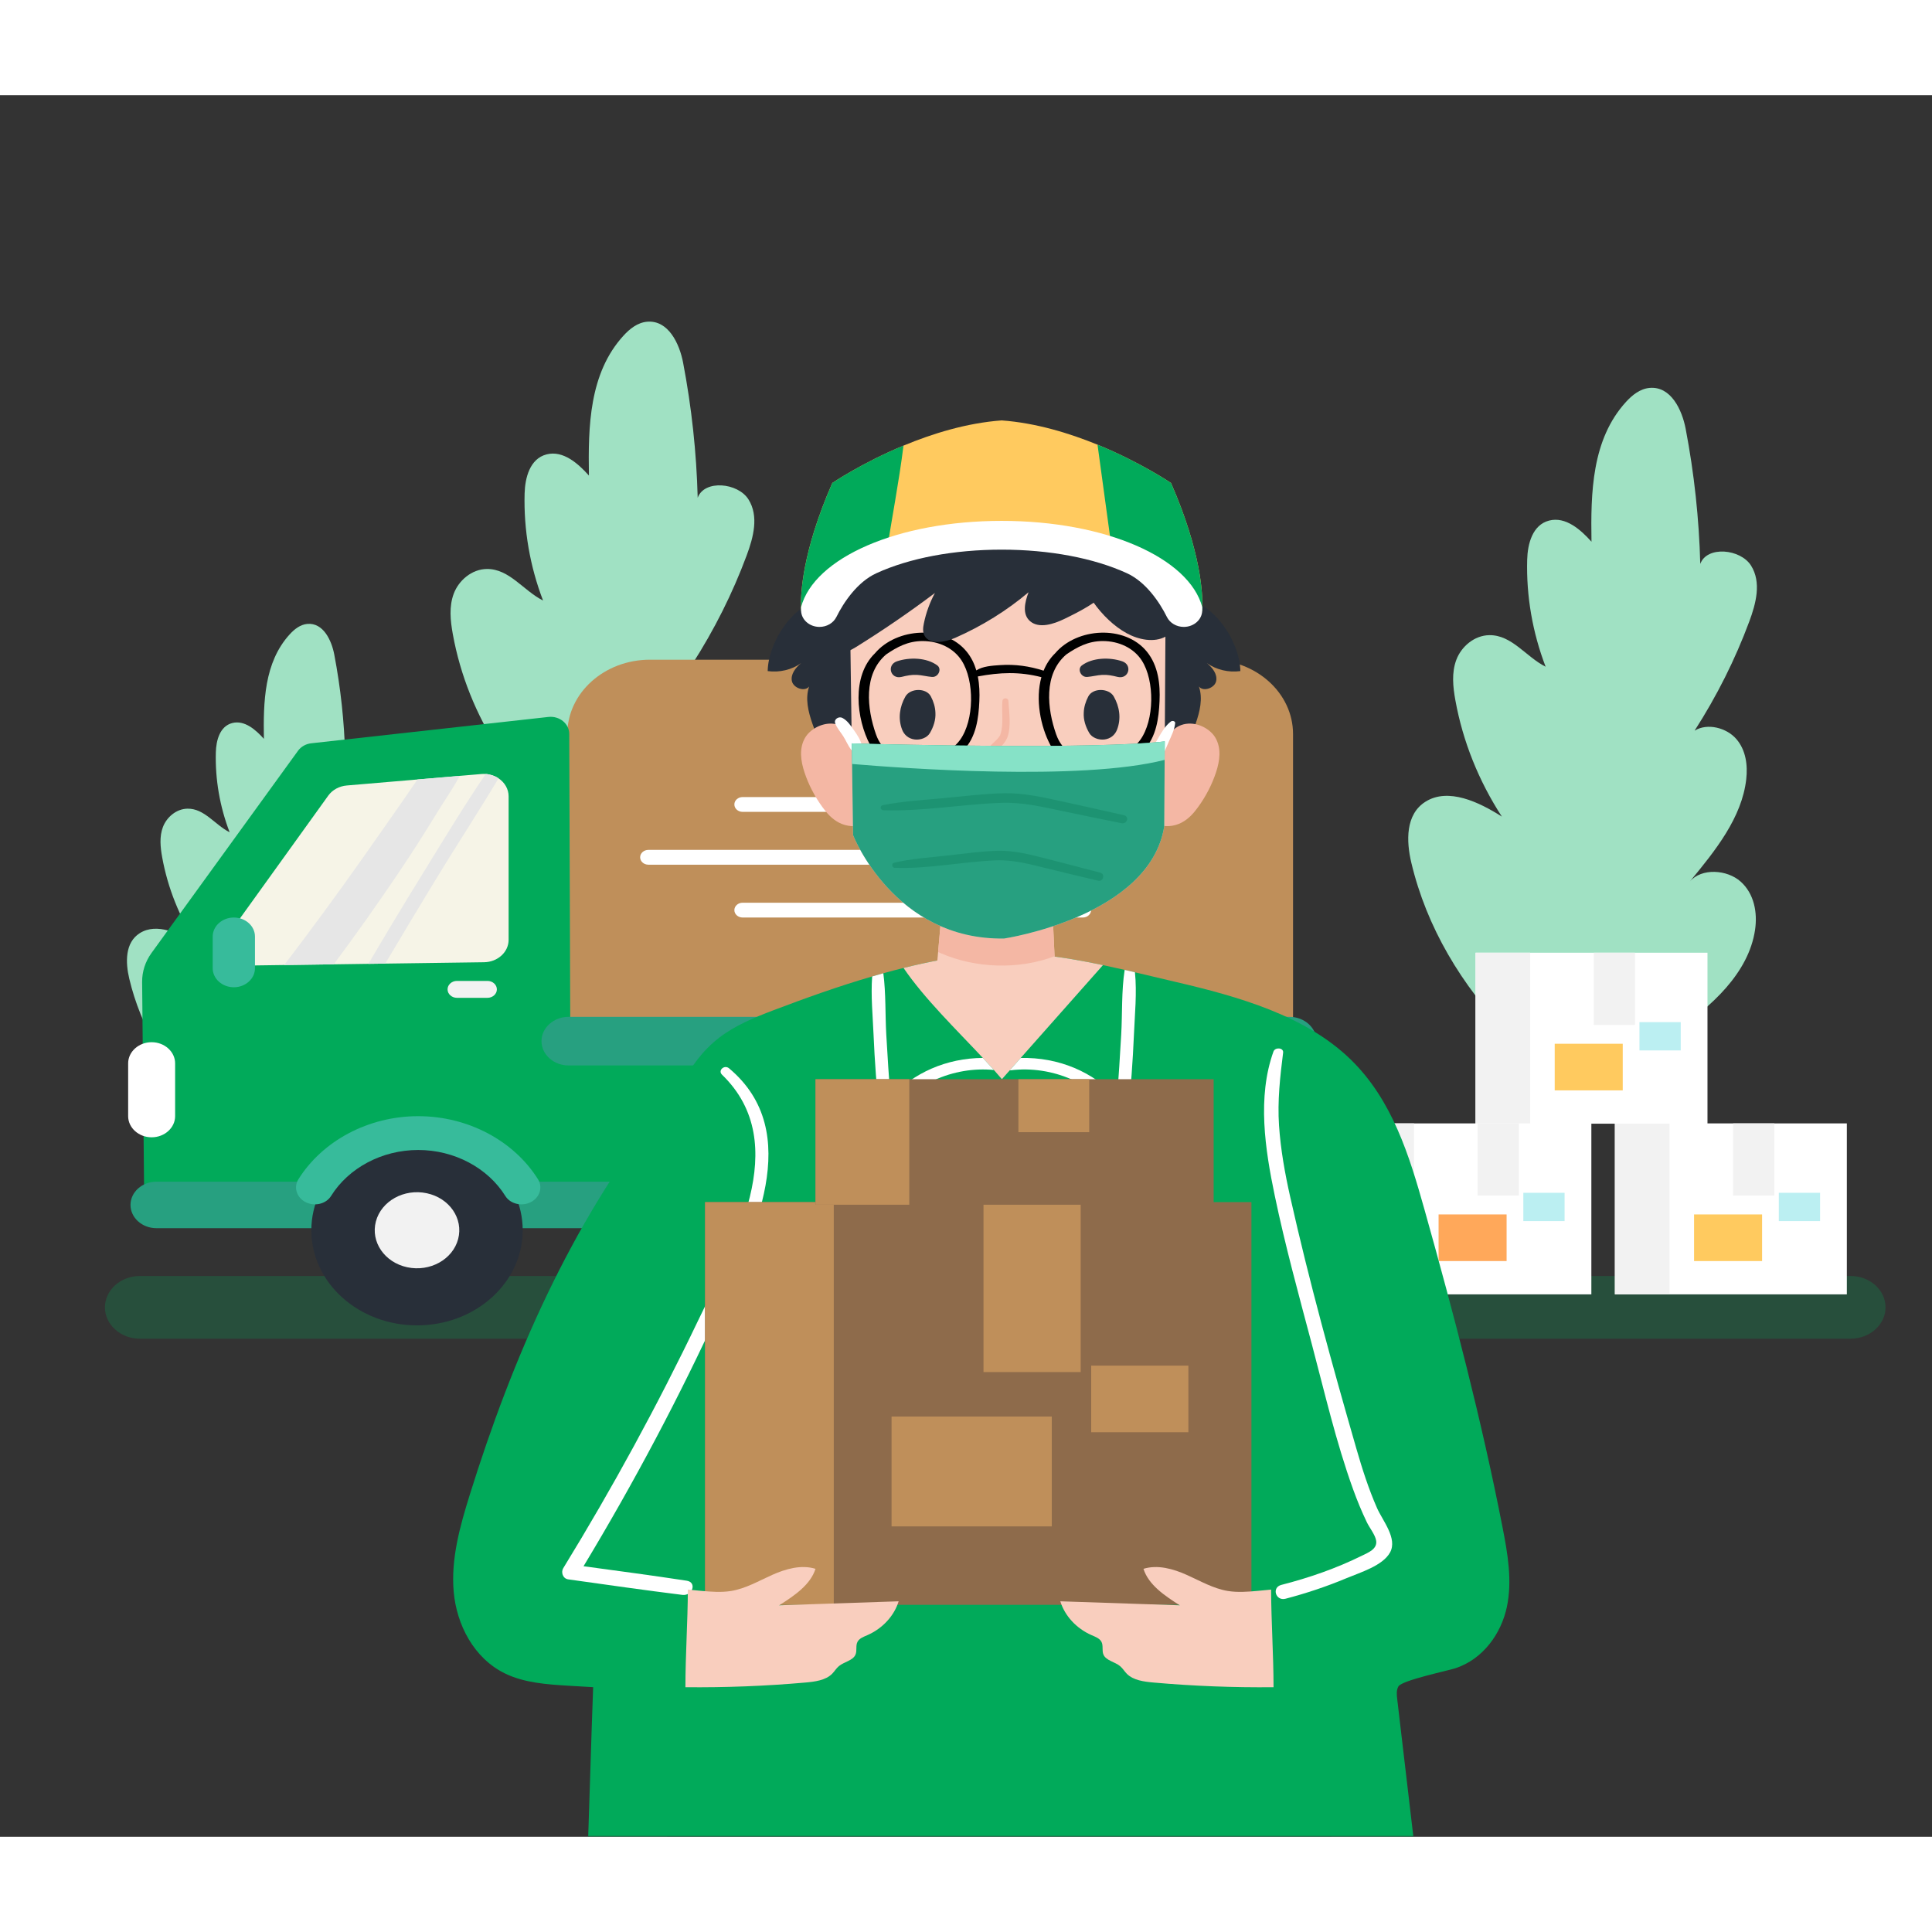 <svg width="350" height="350" viewBox="0 0 558 503" fill="none" xmlns="http://www.w3.org/2000/svg">
<rect x="0" y="0" width="558" height="503" fill="#333333" stroke="none"/>
<g clip-path="url(#clip0_61_3217)">
<path d="M37.34 255.184C36.232 250.525 36.046 244.746 40.379 242.009C45.306 238.898 51.964 242.082 56.874 245.215C51.861 237.498 48.442 228.946 46.845 220.124C46.317 217.208 45.998 214.151 47.058 211.356C48.119 208.56 50.896 206.099 54.179 206.06C59.048 206.001 62.069 210.733 66.319 212.87C63.483 205.468 62.128 197.61 62.338 189.783C62.429 186.395 63.457 182.261 67.078 181.328C70.64 180.412 73.891 183.297 76.216 185.893C76.048 175.349 76.242 163.826 83.693 155.688C85.013 154.246 86.701 152.88 88.768 152.699C93.358 152.297 95.758 157.432 96.54 161.521C98.381 171.156 99.436 180.913 99.693 190.686C101.126 186.73 108.383 187.423 110.652 191.048C112.923 194.674 111.725 199.203 110.257 203.15C107.219 211.318 103.264 219.21 98.471 226.667C101.265 224.952 105.38 226.065 107.464 228.463C109.548 230.86 109.955 234.128 109.614 237.156C108.68 245.433 102.962 252.55 97.443 259.223C99.972 256.277 105.482 256.627 108.414 259.252C111.347 261.877 112.063 265.965 111.519 269.655C110.149 278.931 102.168 286.254 93.829 291.844C87.679 295.965 79.47 300.714 71.475 300.676C64.954 300.645 62.401 296.426 58.408 292.277C48.117 281.582 40.642 269.079 37.34 255.184Z" fill="#A0E1C3"/>
<path d="M118.061 202.574C116.579 196.34 116.331 188.606 122.13 184.943C128.724 180.779 137.634 185.041 144.205 189.235C137.496 178.907 132.92 167.462 130.782 155.655C130.075 151.753 129.649 147.663 131.068 143.92C132.488 140.179 136.204 136.885 140.597 136.833C147.113 136.755 151.155 143.087 156.845 145.946C153.049 136.041 151.236 125.524 151.518 115.049C151.639 110.515 153.015 104.983 157.861 103.736C162.628 102.508 166.978 106.37 170.09 109.844C169.865 95.733 170.124 80.313 180.097 69.421C181.863 67.492 184.123 65.664 186.889 65.421C193.032 64.883 196.244 71.755 197.29 77.228C199.754 90.122 201.165 103.18 201.509 116.259C203.427 110.965 213.138 111.892 216.177 116.743C219.216 121.595 217.611 127.655 215.647 132.937C211.583 143.869 206.29 154.431 199.874 164.41C203.613 162.114 209.121 163.605 211.91 166.813C214.698 170.021 215.244 174.395 214.786 178.447C213.537 189.522 205.885 199.048 198.498 207.978C201.882 204.037 209.256 204.504 213.18 208.017C217.104 211.53 218.064 217.001 217.334 221.939C215.501 234.351 204.819 244.153 193.659 251.633C185.429 257.149 174.444 263.505 163.744 263.452C155.017 263.41 151.599 257.763 146.256 252.212C132.485 237.902 122.483 221.169 118.061 202.574Z" fill="#A0E1C3"/>
<path d="M407.623 221.688C406.141 215.454 405.893 207.72 411.692 204.057C418.286 199.893 427.196 204.155 433.767 208.349C427.058 198.021 422.482 186.576 420.344 174.769C419.637 170.867 419.211 166.777 420.63 163.034C422.049 159.293 425.766 155.999 430.159 155.947C436.675 155.869 440.717 162.201 446.407 165.06C442.611 155.155 440.798 144.638 441.08 134.163C441.201 129.629 442.577 124.097 447.423 122.85C452.19 121.622 456.54 125.484 459.652 128.958C459.427 114.847 459.686 99.427 469.659 88.535C471.425 86.606 473.685 84.778 476.451 84.535C482.594 83.997 485.806 90.869 486.852 96.343C489.316 109.236 490.727 122.294 491.071 135.373C492.989 130.079 502.7 131.006 505.739 135.857C508.778 140.709 507.173 146.77 505.209 152.051C501.144 162.983 495.852 173.545 489.436 183.524C493.175 181.228 498.683 182.719 501.472 185.927C504.26 189.135 504.806 193.509 504.348 197.561C503.099 208.636 495.447 218.162 488.06 227.092C491.444 223.151 498.818 223.618 502.742 227.131C506.666 230.644 507.626 236.115 506.896 241.053C505.063 253.465 494.381 263.267 483.221 270.747C474.991 276.263 464.006 282.619 453.306 282.567C444.579 282.525 441.161 276.878 435.818 271.327C422.047 257.016 412.045 240.283 407.623 221.688Z" fill="#A0E1C3"/>
<path d="M534.522 359.142H40.366C34.832 359.142 30.304 355.068 30.304 350.088C30.304 345.108 34.832 341.034 40.366 341.034H534.522C540.056 341.034 544.584 345.108 544.584 350.088C544.584 355.068 540.056 359.142 534.522 359.142Z" fill="#01AA5A" fill-opacity="0.24"/>
<path d="M373.455 292.43H163.856V184.503C163.856 172.646 174.538 163.033 187.716 163.033H349.595C362.773 163.033 373.455 172.646 373.455 184.503V292.43Z" fill="#BF8F5A"/>
<path d="M158.39 179.569L89.896 187.176C88.337 187.349 86.94 188.14 86.069 189.341L43.761 247.734C41.967 250.211 41.022 253.128 41.05 256.105L41.671 321.727H373.59V274.119H164.719L164.407 184.461C164.396 181.503 161.582 179.215 158.39 179.569Z" fill="#01AA5A"/>
<path d="M372.098 327.221H45.152C41.048 327.221 37.691 324.2 37.691 320.507C37.691 316.814 41.048 313.792 45.152 313.792H372.099C376.203 313.792 379.56 316.814 379.56 320.507C379.559 324.2 376.202 327.221 372.098 327.221Z" fill="#27A080"/>
<path d="M120.444 355.296C137.302 355.296 150.967 342.999 150.967 327.83C150.967 312.661 137.302 300.365 120.444 300.365C103.586 300.365 89.92 312.661 89.92 327.83C89.92 342.999 103.586 355.296 120.444 355.296Z" fill="#282F39"/>
<path d="M132.322 330.356C133.878 324.452 129.821 318.53 123.26 317.13C116.699 315.73 110.118 319.38 108.562 325.284C107.006 331.188 111.063 337.109 117.624 338.51C124.185 339.91 130.766 336.259 132.322 330.356Z" fill="#F2F2F2"/>
<path d="M302.91 355.296C319.768 355.296 333.434 342.999 333.434 327.83C333.434 312.661 319.768 300.365 302.91 300.365C286.053 300.365 272.387 312.661 272.387 327.83C272.387 342.999 286.053 355.296 302.91 355.296Z" fill="#282F39"/>
<path d="M314.743 330.439C316.348 324.546 312.341 318.597 305.792 317.153C299.243 315.708 292.632 319.314 291.027 325.207C289.421 331.1 293.429 337.048 299.978 338.493C306.527 339.938 313.137 336.332 314.743 330.439Z" fill="#F2F2F2"/>
<path d="M372.438 280.222H164.196C159.906 280.222 156.395 277.063 156.395 273.203C156.395 269.343 159.906 266.185 164.196 266.185H372.438C376.727 266.185 380.238 269.343 380.238 273.203C380.238 277.064 376.727 280.222 372.438 280.222Z" fill="#27A080"/>
<path d="M152.51 320.034C150.043 320.854 147.237 319.985 145.95 317.92C140.911 309.841 131.284 304.638 120.784 304.638C110.282 304.638 100.656 309.841 95.618 317.92C94.331 319.985 91.525 320.854 89.057 320.034C85.932 318.995 84.561 315.681 86.2 313.07C93.149 301.997 106.368 294.872 120.785 294.872C135.201 294.872 148.42 301.997 155.37 313.07C157.007 315.68 155.636 318.995 152.51 320.034Z" fill="#37BB9B"/>
<path d="M334.977 320.034C332.509 320.854 329.703 319.985 328.416 317.92C323.378 309.841 313.751 304.638 303.25 304.638C292.749 304.638 283.123 309.841 278.084 317.92C276.797 319.985 273.991 320.854 271.524 320.034C268.399 318.995 267.027 315.681 268.665 313.07C275.614 301.997 288.834 294.872 303.25 294.872C317.667 294.872 330.885 301.997 337.836 313.07C339.473 315.68 338.102 318.995 334.977 320.034Z" fill="#37BB9B"/>
<path d="M312.745 206.98H214.472C213.166 206.98 212.098 206.018 212.098 204.843C212.098 203.668 213.166 202.706 214.472 202.706H312.747C314.052 202.706 315.121 203.668 315.121 204.843C315.12 206.019 314.051 206.98 312.745 206.98Z" fill="white"/>
<path d="M312.745 237.498H214.472C213.166 237.498 212.098 236.536 212.098 235.362C212.098 234.187 213.166 233.225 214.472 233.225H312.747C314.052 233.225 315.121 234.187 315.121 235.362C315.12 236.536 314.051 237.498 312.745 237.498Z" fill="white"/>
<path d="M285.532 222.239H187.258C185.952 222.239 184.884 221.278 184.884 220.103C184.884 218.928 185.953 217.966 187.258 217.966H285.532C286.838 217.966 287.907 218.928 287.907 220.103C287.907 221.278 286.838 222.239 285.532 222.239Z" fill="white"/>
<path d="M43.795 300.975C40.064 300.975 37.012 298.229 37.012 294.872V279.613C37.012 276.256 40.064 273.509 43.795 273.509C47.526 273.509 50.578 276.256 50.578 279.613V294.872C50.578 298.229 47.526 300.975 43.795 300.975Z" fill="white"/>
<path d="M372.776 307.079C369.046 307.079 365.994 304.332 365.994 300.975V291.209C365.994 287.852 369.046 285.105 372.776 285.105C376.507 285.105 379.559 287.852 379.559 291.209V300.975C379.559 304.332 376.507 307.079 372.776 307.079Z" fill="#F16C5F"/>
<path d="M140.794 260.691H131.976C130.483 260.691 129.263 259.592 129.263 258.249C129.263 256.906 130.483 255.808 131.976 255.808H140.794C142.286 255.808 143.507 256.906 143.507 258.249C143.507 259.592 142.286 260.691 140.794 260.691Z" fill="#F2F2F2"/>
<path d="M146.898 202.5V243.943C146.898 247.477 143.744 250.357 139.817 250.413L111.266 250.809L106.396 250.876L96.385 251.017L82.079 251.218L72.867 251.346C67.115 251.426 63.588 245.7 66.715 241.354L94.81 202.285C96.004 200.626 97.978 199.545 100.176 199.362L120.566 197.629L132.775 196.584L139.023 196.053C139.45 196.017 139.87 196.017 140.284 196.041C141.661 196.139 142.929 196.591 143.988 197.293C145.745 198.471 146.898 200.357 146.898 202.5Z" fill="#F6F4E7"/>
<path d="M132.777 196.585C130.803 200.309 128.252 203.904 126.197 207.273C122.48 213.371 118.634 219.388 114.611 225.334C108.737 234.02 102.667 242.577 96.386 251.018L82.08 251.219C89.751 241.16 97.24 230.98 104.498 220.683C108.636 214.811 112.767 208.927 116.864 203.032C118.112 201.244 119.34 199.437 120.568 197.631L132.777 196.585Z" fill="#E6E6E6"/>
<path d="M143.989 197.293C138.007 207.302 131.562 217.111 125.512 227.078C120.723 234.964 115.967 242.875 111.267 250.809L106.397 250.876C111.464 242.264 116.606 233.683 121.876 225.168C127.886 215.439 133.801 205.557 140.285 196.042C141.662 196.14 142.93 196.592 143.989 197.293Z" fill="#E6E6E6"/>
<path d="M67.536 257.64C64.178 257.64 61.43 255.168 61.43 252.146V242.99C61.43 239.969 64.177 237.497 67.536 237.497C70.893 237.497 73.64 239.968 73.64 242.99V252.146C73.641 255.168 70.894 257.64 67.536 257.64Z" fill="#37BB9B"/>
<path d="M533.404 296.958H466.411V346.338H533.404V296.958Z" fill="white"/>
<path d="M482.193 296.958H466.411V346.338H482.193V296.958Z" fill="#F2F2F2"/>
<path d="M512.468 296.958H500.552V317.8H512.468V296.958Z" fill="#F2F2F2"/>
<path d="M508.925 323.251H489.279V336.718H508.925V323.251Z" fill="#FFCA5F"/>
<path d="M525.674 317.007H513.757V325.175H525.674V317.007Z" fill="#BBEFF2"/>
<path d="M493.156 247.664H426.163V297.044H493.156V247.664Z" fill="white"/>
<path d="M441.945 247.664H426.163V297.044H441.945V247.664Z" fill="#F2F2F2"/>
<path d="M472.22 247.664H460.304V268.506H472.22V247.664Z" fill="#F2F2F2"/>
<path d="M468.677 273.957H449.031V287.424H468.677V273.957Z" fill="#FFCA5F"/>
<path d="M485.426 267.713H473.509V275.881H485.426V267.713Z" fill="#BBEFF2"/>
<path d="M459.616 296.958H392.623V346.338H459.616V296.958Z" fill="white"/>
<path d="M408.405 296.958H392.623V346.338H408.405V296.958Z" fill="#F2F2F2"/>
<path d="M438.68 296.958H426.764V317.8H438.68V296.958Z" fill="#F2F2F2"/>
<path d="M435.137 323.251H415.491V336.718H435.137V323.251Z" fill="#FFA85A"/>
<path d="M451.886 317.007H439.969V325.175H451.886V317.007Z" fill="#BBEFF2"/>
<mask id="mask0_61_3217" style="mask-type:luminance" maskUnits="userSpaceOnUse" x="-1" y="0" width="559" height="503">
<path d="M558 0H-1V503H558V0Z" fill="white"/>
</mask>
<g mask="url(#mask0_61_3217)">
<path d="M196.024 472.262C196.024 472.262 172.597 658.064 191.338 764.56H271.769L275.673 554.589L301.754 553.833L304.097 764.56H386.556C386.556 764.56 402.173 566.674 378.748 473.017C378.748 473.017 199.729 475.845 196.024 472.262Z" fill="#282F39"/>
<path d="M433.952 413.568C427.925 382.722 419.952 352.208 411.415 321.837C407.058 306.339 402.147 290.199 390.069 278.469C377.092 265.871 357.878 260.35 339.387 256.059C335.652 255.191 331.766 254.246 327.796 253.318C326.814 253.083 325.824 252.85 324.824 252.623C322.759 252.147 320.67 251.686 318.562 251.24C306.601 248.725 294.229 246.92 282.796 248.106C275.561 248.853 268.233 250.252 260.955 252.063C259.008 252.547 257.06 253.06 255.122 253.596C254.047 253.891 252.973 254.2 251.898 254.518C242.061 257.38 232.433 260.847 223.335 264.299C217.803 266.407 212.263 268.703 207.706 272.215C202.924 275.893 199.498 280.692 196.762 285.835C194.564 288.329 192.465 290.896 190.442 293.484C164.671 326.434 147.932 364.921 135.696 404.167C132.844 413.312 130.198 422.752 131.039 432.25C131.88 441.748 136.853 451.444 145.856 455.83C151.444 458.551 157.929 458.988 164.209 459.374C166.573 459.519 168.943 459.662 171.315 459.788C170.724 475.464 170.309 491.173 169.757 506.899C215.762 514.43 307.953 524.483 408.711 507.246C406.982 492.571 405.261 477.895 403.54 463.213C403.39 461.981 403.263 460.667 403.893 459.565C404.891 457.805 418.246 455.018 420.303 454.339C428.395 451.688 433.59 444.249 435.21 436.635C436.823 429.029 435.446 421.189 433.952 413.568Z" fill="#01AA5A"/>
<path d="M318.562 251.24C310.639 260.183 302.715 269.125 294.791 278.068C293.734 279.262 292.676 280.455 291.619 281.649C290.872 282.495 290.116 283.341 289.369 284.187C288.63 283.311 287.859 282.427 287.061 281.536C286.036 280.388 284.962 279.224 283.871 278.054C276.216 269.867 267.058 261.015 260.955 252.064C268.232 250.252 275.561 248.854 282.796 248.107C294.229 246.92 306.601 248.725 318.562 251.24Z" fill="#F9CEBE"/>
<path d="M287.061 281.535C275.259 280.387 263.205 285.818 257.287 295.115C256.347 296.596 254.105 295.81 253.963 294.299C253.216 286.656 252.621 279.012 252.301 271.346C252.074 265.916 251.487 260.092 251.898 254.518C252.973 254.201 254.047 253.891 255.122 253.596C255.894 259.427 255.641 265.568 255.978 271.346C256.33 277.442 256.717 283.544 257.17 289.639C263.717 282.343 273.453 278.099 283.871 278.053C284.962 279.224 286.036 280.387 287.061 281.535Z" fill="white"/>
<path d="M327.502 271.346C327.183 279.012 326.587 286.656 325.848 294.299C325.698 295.81 323.456 296.595 322.516 295.115C316.455 285.598 303.974 280.131 291.904 281.626C291.811 281.641 291.71 281.648 291.619 281.648C292.676 280.455 293.734 279.26 294.791 278.067C305.645 277.788 315.843 282.078 322.634 289.638C323.087 283.543 323.474 277.441 323.826 271.345C324.178 265.243 323.876 258.747 324.824 252.622C325.824 252.848 326.814 253.082 327.796 253.317C328.4 259.254 327.745 265.523 327.502 271.346Z" fill="white"/>
<path d="M210.571 281.053C209.211 279.911 207.263 281.664 208.531 282.889C229.285 302.953 211.527 333.22 201.605 353.945C189.93 378.331 176.925 402.193 162.667 425.439C161.985 426.551 162.508 428.428 164.12 428.653C175.096 430.182 186.069 431.774 197.074 433.134C200.014 433.497 201.359 429.499 198.329 429.037C188.422 427.528 178.475 426.206 168.537 424.858C183.168 400.605 196.385 375.686 208.048 350.16C217.411 329.666 232.646 299.577 210.571 281.053Z" fill="white"/>
<path d="M301.855 329.931C298.264 330.049 294.715 329.934 291.157 329.609C291.118 321.773 291.11 313.936 291.01 306.1C290.96 302.168 290.934 298.232 290.799 294.301C290.696 291.322 291.376 287.718 289.244 285.276C289.16 285.18 288.939 285.179 288.855 285.276C286.866 287.588 287.471 290.74 287.387 293.564C287.263 297.74 287.263 301.921 287.241 306.1C287.196 314.458 287.257 322.816 287.272 331.174C287.274 332.211 288.171 332.803 289.217 332.925C293.428 333.418 297.611 333.598 301.855 333.472C304.381 333.395 304.391 329.846 301.855 329.931Z" fill="white"/>
<path d="M306.097 292.669C305.122 291.164 303.279 290.182 301.335 290.185C300.97 290.185 300.607 290.231 300.25 290.297C300.156 290.311 300.063 290.33 299.97 290.35C299.934 290.358 299.9 290.366 299.865 290.375C298.637 290.639 297.517 291.267 296.712 292.206C295.337 293.807 295.13 296.04 296.228 297.824C297.216 299.431 299.231 300.453 301.271 300.408C303.285 300.363 305.19 299.385 306.176 297.795C307.149 296.225 307.101 294.219 306.097 292.669Z" fill="white"/>
<path d="M306.097 315.98C305.122 314.475 303.279 313.493 301.335 313.496C300.97 313.496 300.607 313.542 300.25 313.608C300.156 313.622 300.063 313.641 299.97 313.66C299.934 313.668 299.9 313.676 299.865 313.685C298.637 313.949 297.517 314.578 296.712 315.516C295.337 317.117 295.13 319.351 296.228 321.134C297.216 322.741 299.231 323.762 301.271 323.718C303.285 323.673 305.19 322.695 306.176 321.105C307.149 319.536 307.101 317.53 306.097 315.98Z" fill="white"/>
<path d="M361.438 319.693H203.634V436.007H361.438V319.693Z" fill="#8E6B4B"/>
<path d="M240.809 319.693H203.634V436.007H240.809V319.693Z" fill="#BF8F5A"/>
<path d="M312.124 319.693H284.053V368.786H312.124V319.693Z" fill="#BF8F5A"/>
<path d="M303.778 381.627H257.5V413.349H303.778V381.627Z" fill="#BF8F5A"/>
<path d="M343.23 366.917H315.159V386.159H343.23V366.917Z" fill="#BF8F5A"/>
<path d="M350.526 284.194H235.531V320.448H350.526V284.194Z" fill="#8E6B4B"/>
<path d="M262.621 284.194H235.531V320.448H262.621V284.194Z" fill="#BF8F5A"/>
<path d="M314.59 284.194H294.134V299.496H314.59V284.194Z" fill="#BF8F5A"/>
<path d="M259.545 434.988C258.261 439.187 254.903 442.836 250.556 444.746C249.472 445.215 248.256 445.66 247.701 446.62C247.038 447.775 247.617 449.24 247.063 450.434C246.29 452.126 243.797 452.466 242.304 453.697C241.523 454.339 241.036 455.215 240.331 455.925C238.451 457.813 235.379 458.206 232.567 458.455C221.076 459.467 209.517 459.921 197.959 459.8C197.967 450.389 198.631 440.978 198.665 431.605C199.974 431.741 201.283 431.862 202.593 431.982C205.439 432.239 208.334 432.466 211.155 432.005C215.419 431.303 219.145 429.09 223.033 427.36C226.911 425.622 231.436 424.332 235.531 425.607C234.071 430.237 229.412 433.372 225.038 436.144C236.546 435.758 248.046 435.373 259.545 434.988Z" fill="#F9CEBE"/>
<path d="M306.241 434.988C307.524 439.187 310.883 442.836 315.231 444.746C316.314 445.215 317.53 445.66 318.085 446.62C318.748 447.775 318.169 449.24 318.723 450.434C319.496 452.126 321.989 452.466 323.483 453.697C324.263 454.339 324.751 455.215 325.455 455.925C327.335 457.813 330.408 458.206 333.219 458.455C344.71 459.467 356.269 459.921 367.827 459.8C367.818 450.389 367.155 440.978 367.122 431.605C365.812 431.741 364.503 431.862 363.193 431.982C360.348 432.239 357.452 432.466 354.631 432.005C350.367 431.303 346.641 429.09 342.754 427.36C338.875 425.622 334.351 424.332 330.256 425.607C331.716 430.237 336.374 433.372 340.748 436.144C329.239 435.758 317.74 435.373 306.241 434.988Z" fill="#F9CEBE"/>
<path d="M397.718 408.065C395.264 402.485 393.42 396.7 391.747 390.897C384.811 366.86 378.103 342.556 372.641 318.21C371.112 311.393 369.871 304.502 369.407 297.555C368.933 290.468 369.705 283.564 370.589 276.534C370.775 275.049 368.274 274.894 367.806 276.196C363.062 289.387 365.395 304.497 368.177 317.836C371.178 332.232 375.106 346.498 378.886 360.74C382.597 374.717 385.859 388.954 390.8 402.631C391.968 405.865 393.278 409.056 394.781 412.176C395.53 413.734 397.234 415.85 397.47 417.516C397.813 419.935 395.115 420.938 393.38 421.797C386.009 425.449 378.148 428.184 370.065 430.253C367.22 430.981 368.436 434.997 371.288 434.247C377.303 432.666 383.177 430.709 388.859 428.327C392.871 426.644 399.355 424.724 401.472 420.879C403.7 416.833 399.304 411.67 397.718 408.065Z" fill="white"/>
<path d="M304.889 255.629C304.889 264.08 297.352 271.044 287.867 271.187C277.659 271.338 269.526 263.544 270.332 254.39L270.945 247.464L273.572 217.6L303.109 216.784L304.578 248.688L304.873 254.972C304.88 255.191 304.889 255.41 304.889 255.629Z" fill="#F9CEBE"/>
<path d="M304.578 248.688C294.153 252.616 281.748 252.2 271.608 247.759C271.39 247.66 271.163 247.563 270.945 247.464L273.572 217.6L303.109 216.784L304.578 248.688Z" fill="#F4B7A4"/>
<path d="M221.724 166.321C225.113 166.8 228.709 165.943 231.391 164.016C229.74 165.363 228.291 167.269 228.719 169.238C229.147 171.206 232.417 172.412 233.696 170.77C232.502 174.266 233.433 178.048 234.651 181.537C236.274 186.189 238.401 190.7 240.99 194.985C241.871 196.441 243.031 198.021 244.848 198.296C247.735 198.733 249.663 195.722 250.462 193.189C253.69 182.953 253.443 172.125 253.171 161.488C252.974 153.783 249.157 142.989 238.068 145.196C228.605 147.078 221.878 158.285 221.724 166.321Z" fill="#282F39"/>
<path d="M358.242 166.321C354.853 166.8 351.256 165.943 348.575 164.016C350.226 165.363 351.675 167.269 351.247 169.238C350.819 171.206 347.549 172.412 346.27 170.77C347.464 174.266 346.533 178.048 345.315 181.537C343.692 186.189 341.565 190.7 338.976 194.985C338.095 196.441 336.935 198.021 335.118 198.296C332.231 198.733 330.303 195.722 329.503 193.189C326.274 182.953 326.521 172.125 326.794 161.488C326.991 153.783 330.808 142.989 341.897 145.196C351.361 147.078 358.088 158.285 358.242 166.321Z" fill="#282F39"/>
<path d="M232.541 185.551C230.732 188.631 231.266 192.282 232.355 195.58C233.512 199.083 235.251 202.456 237.512 205.578C238.774 207.322 240.257 209.035 242.352 210.116C244.447 211.198 247.281 211.525 249.388 210.46C251.965 209.158 252.631 206.377 252.935 203.911C253.725 197.509 252.486 192.591 248.171 187.366C246.161 184.932 244.411 181.716 240.344 181.496C237.117 181.322 233.899 183.241 232.541 185.551Z" fill="#F4B7A4"/>
<path d="M351.02 185.551C352.829 188.631 352.297 192.282 351.207 195.58C350.05 199.083 348.31 202.456 346.05 205.578C344.787 207.322 343.305 209.035 341.21 210.116C339.115 211.198 336.28 211.525 334.173 210.46C331.596 209.158 330.931 206.377 330.627 203.911C329.836 197.509 331.075 192.591 335.391 187.366C337.401 184.932 339.15 181.716 343.218 181.496C346.445 181.322 349.664 183.241 351.02 185.551Z" fill="#F4B7A4"/>
<path d="M336.668 144.178L336.408 186.633L336.257 211.173C332.094 237.268 290.015 243.567 290.015 243.567C258.279 244.081 246.384 213.718 246.384 213.718C246.384 213.718 246.208 201.331 246.006 187.207C245.746 168.838 245.453 147.531 245.47 146.768C246.099 115.371 288.404 114.495 288.404 114.495C331.295 111.784 336.668 144.178 336.668 144.178Z" fill="#F9CEBE"/>
<path d="M321.675 173.658C320.29 171.22 315.656 171.086 314.316 173.658C313.54 175.148 313.062 176.737 313.009 178.324C313.009 178.326 313.009 178.328 313.008 178.331C312.885 180.388 313.543 182.383 314.588 184.19C315.395 185.584 317.319 186.277 318.968 186.078C320.765 185.861 322.034 184.761 322.623 183.244C323.862 180.054 323.361 176.623 321.675 173.658Z" fill="#282F39"/>
<path d="M324.122 163.498C320.507 162.267 315.53 162.403 312.47 164.682C311.063 165.73 312.182 168.16 314.004 168.015C315.472 167.897 316.89 167.497 318.365 167.421C319.892 167.343 321.283 167.626 322.745 167.993C326.014 168.815 327.186 164.541 324.122 163.498Z" fill="#282F39"/>
<path d="M261.502 173.658C262.887 171.22 267.521 171.086 268.861 173.658C269.638 175.148 270.115 176.737 270.168 178.324C270.168 178.326 270.168 178.328 270.169 178.331C270.293 180.388 269.634 182.383 268.589 184.19C267.782 185.584 265.858 186.277 264.209 186.078C262.412 185.861 261.143 184.761 260.554 183.244C259.316 180.054 259.817 176.623 261.502 173.658Z" fill="#282F39"/>
<path d="M259.056 163.498C262.671 162.267 267.648 162.403 270.708 164.682C272.115 165.73 270.996 168.16 269.174 168.015C267.706 167.897 266.288 167.497 264.813 167.421C263.285 167.343 261.895 167.626 260.433 167.993C257.164 168.815 255.992 164.541 259.056 163.498Z" fill="#282F39"/>
<path d="M331.223 160.692C324.86 152.897 310.997 153.773 304.746 161.184C303.264 162.62 302.171 164.329 301.412 166.205C297.367 164.902 293.179 164.295 288.853 164.596C286.599 164.752 283.84 164.905 281.981 166.125C281.407 164.182 280.52 162.332 279.182 160.693C272.819 152.898 258.956 153.774 252.706 161.185C245.916 167.758 247.312 180.101 251.306 187.646C256.051 196.612 271.633 196.031 278.319 189.122C281.973 185.346 282.629 179.852 282.854 175.05C282.964 172.7 282.885 170.243 282.412 167.872C288.764 166.677 294.417 166.439 300.778 168.078C298.984 174.495 300.508 182.282 303.346 187.646C308.091 196.612 323.674 196.031 330.36 189.122C334.013 185.346 334.669 179.852 334.895 175.05C335.126 170.146 334.552 164.771 331.223 160.692ZM277.279 186.204C274.604 189.898 269.765 191.524 265.021 191.767C259.058 192.072 254.817 189.753 253 184.592C250.414 177.249 249.264 167.193 255.956 161.499C259.056 159.386 262.24 157.647 266.459 157.647C271.098 157.647 275.414 159.649 277.752 163.302C281.49 169.139 281.392 180.526 277.279 186.204ZM329.321 186.204C326.646 189.898 321.808 191.524 317.063 191.767C311.099 192.072 306.858 189.753 305.041 184.592C302.455 177.249 301.306 167.193 307.997 161.499C311.098 159.386 314.282 157.647 318.501 157.647C323.14 157.647 327.456 159.649 329.794 163.302C333.531 169.139 333.433 180.526 329.321 186.204Z" fill="black"/>
<path d="M291.708 190.321C291.041 190.418 287.794 190.532 287.753 189.558C287.741 189.293 289.229 188.038 289.497 187.723C290.15 186.952 290.731 186.168 291.043 185.225C292.062 182.131 291.438 178.093 291.239 174.928C291.176 173.926 289.615 173.942 289.52 174.928C289.231 177.949 289.964 181.809 288.905 184.694C288.286 186.381 284.965 188.083 284.931 189.893C284.871 193.029 290.248 192.697 292.345 192.404C293.865 192.192 293.224 190.102 291.708 190.321Z" fill="#F4B7A4"/>
<path d="M236.667 155.351C236.414 157.139 236.367 159.169 237.723 160.496C240.098 162.818 244.352 161.169 247.237 159.376C255.095 154.492 262.699 149.282 270.022 143.767C268.525 146.554 267.447 149.522 266.828 152.566C266.581 153.778 266.423 155.096 267.067 156.184C268.61 158.79 272.959 158.007 275.907 156.709C283.637 153.303 290.796 148.853 297.07 143.551C296.012 146.365 295.136 149.913 297.546 151.942C300.125 154.113 304.293 152.763 307.405 151.258C311.979 149.046 316.561 146.654 320.045 143.19C323.529 139.726 325.804 134.985 324.917 130.382C324.119 126.242 320.851 122.722 316.866 120.533C312.882 118.343 308.23 117.339 303.604 116.766C273.621 113.062 240.827 125.881 236.667 155.351Z" fill="#282F39"/>
<path d="M325.384 155.379C328.801 157.261 333.342 158.221 336.741 156.312C340.315 154.304 341.24 149.94 340.799 146.169C339.873 138.234 334.161 130.886 326.197 127.38C319.265 124.327 309.542 126.604 310.733 134.724C311.849 142.341 318.121 151.377 325.384 155.379Z" fill="#282F39"/>
<path d="M347.244 147.871C347.219 148.618 347.168 148.997 347.168 148.997L339.571 149.05C338.832 147.842 338.06 146.649 337.254 145.478C335.467 142.879 333.485 140.312 330.758 138.484C328.92 137.253 326.795 136.406 324.672 135.614C323.64 135.228 322.607 134.858 321.566 134.504C317.159 132.956 312.677 131.589 308.204 130.214C303.898 128.892 299.55 127.563 295.034 127.139C291.483 126.807 287.891 127.041 284.34 127.359C274.663 128.22 264.908 129.738 255.92 132.97C253.376 133.884 250.9 134.934 248.507 136.142C246.232 137.298 244.025 138.597 242.145 140.228C240.651 141.527 237.302 145.288 235.162 149.02L231.427 148.998C231.427 148.998 231.376 148.62 231.352 147.88C231.225 144.277 231.603 132.026 240.392 111.989C240.392 111.989 248.844 106.242 260.949 101.204C269.208 97.767 279.172 94.656 289.303 93.923C299.166 94.64 308.86 97.609 316.986 100.932C329.443 106.038 338.206 111.99 338.206 111.99C346.984 132.01 347.37 144.26 347.244 147.871Z" fill="#FFCA5F"/>
<path d="M260.947 101.201C259.629 111.806 257.523 122.403 255.92 132.969C253.376 133.883 250.9 134.933 248.507 136.141C246.232 137.297 244.025 138.595 242.145 140.227C240.651 141.526 237.302 145.287 235.162 149.019L231.427 148.996C231.427 148.996 231.376 148.619 231.352 147.879C231.225 144.276 231.603 132.025 240.392 111.988C240.392 111.988 248.843 106.239 260.947 101.201Z" fill="#01AA5A"/>
<path d="M347.244 147.871C347.219 148.618 347.168 148.997 347.168 148.997L339.571 149.05C338.832 147.842 338.06 146.649 337.254 145.478C335.467 142.879 333.486 140.312 330.758 138.484C328.92 137.253 326.795 136.406 324.672 135.614C323.64 135.228 322.607 134.858 321.567 134.504C320.039 123.31 318.511 112.125 316.984 100.931C329.441 106.037 338.203 111.989 338.203 111.989C346.984 132.01 347.37 144.26 347.244 147.871Z" fill="#01AA5A"/>
<path d="M289.298 122.939C259.228 122.939 235.133 133.611 231.351 147.879C231.356 148.037 231.362 148.385 231.369 148.835C231.408 151.441 233.754 153.544 236.652 153.564C238.783 153.578 240.702 152.443 241.57 150.693C243.69 146.415 247.651 140.567 253.114 138.06C262.699 133.664 275.554 131.248 289.297 131.248C303.039 131.248 315.894 133.665 325.48 138.06C330.943 140.567 334.903 146.415 337.023 150.693C337.89 152.444 339.81 153.579 341.941 153.564C344.839 153.544 347.185 151.442 347.225 148.835C347.231 148.382 347.238 148.031 347.243 147.871C343.455 133.611 319.36 122.939 289.298 122.939Z" fill="white"/>
<path d="M248.913 187.77C248.576 186.194 247.529 184.666 246.608 183.353C245.706 182.068 244.73 180.581 243.285 179.84C242.277 179.324 240.788 180.195 241.218 181.394C241.714 182.778 242.742 183.878 243.531 185.112C244.341 186.378 244.919 187.856 245.838 189.037C246.963 190.485 249.325 189.694 248.913 187.77Z" fill="white"/>
<path d="M338.153 180.899C336.516 182.175 335.559 183.89 334.566 185.593C333.611 187.228 332.543 188.931 332.283 190.772C332.119 191.925 334.127 192.674 334.924 191.757C336.188 190.303 336.808 188.439 337.564 186.73C338.344 184.964 339.217 183.278 339.408 181.366C339.468 180.748 338.589 180.559 338.153 180.899Z" fill="white"/>
<path d="M336.408 186.633L336.374 191.966L336.257 211.172C332.094 237.268 290.015 243.567 290.015 243.567C258.279 244.081 246.384 213.718 246.384 213.718C246.384 213.718 246.258 204.631 246.09 193.151C246.065 191.225 246.031 189.239 246.006 187.206C258.656 187.562 315.793 188.974 336.408 186.633Z" fill="#27A080"/>
<path d="M336.408 186.633L336.374 191.966C312.125 198.167 260.553 194.382 246.09 193.152C246.065 191.226 246.031 189.24 246.006 187.207C258.656 187.562 315.793 188.974 336.408 186.633Z" fill="#86E2C7"/>
<path d="M324.605 207.95C318.595 206.594 312.588 205.23 306.563 203.927C301.079 202.741 295.638 201.487 289.955 201.608C284.253 201.73 278.506 202.458 272.836 202.989C266.875 203.547 260.794 203.882 254.936 205.062C254.001 205.25 254.248 206.494 255.156 206.522C266.523 206.874 277.882 204.775 289.222 204.375C295.164 204.165 300.82 205.472 306.555 206.691C312.327 207.917 318.115 209.079 323.9 210.254C325.56 210.592 326.27 208.325 324.605 207.95Z" fill="#1D9372"/>
<path d="M317.818 224.566C312.676 223.21 307.536 221.846 302.382 220.544C297.689 219.358 293.034 218.104 288.172 218.225C283.293 218.347 278.376 219.076 273.525 219.606C268.425 220.164 263.221 220.499 258.209 221.679C257.41 221.867 257.621 223.112 258.397 223.139C268.123 223.491 277.841 221.392 287.544 220.992C292.628 220.782 297.467 222.09 302.374 223.308C307.312 224.534 312.264 225.696 317.214 226.871C318.635 227.208 319.242 224.943 317.818 224.566Z" fill="#1D9372"/>
</g>
</g>
<defs>
<clipPath id="clip0_61_3217">
<rect width="559" height="503" fill="white" transform="translate(-1)"/>
</clipPath>
</defs>
</svg>
